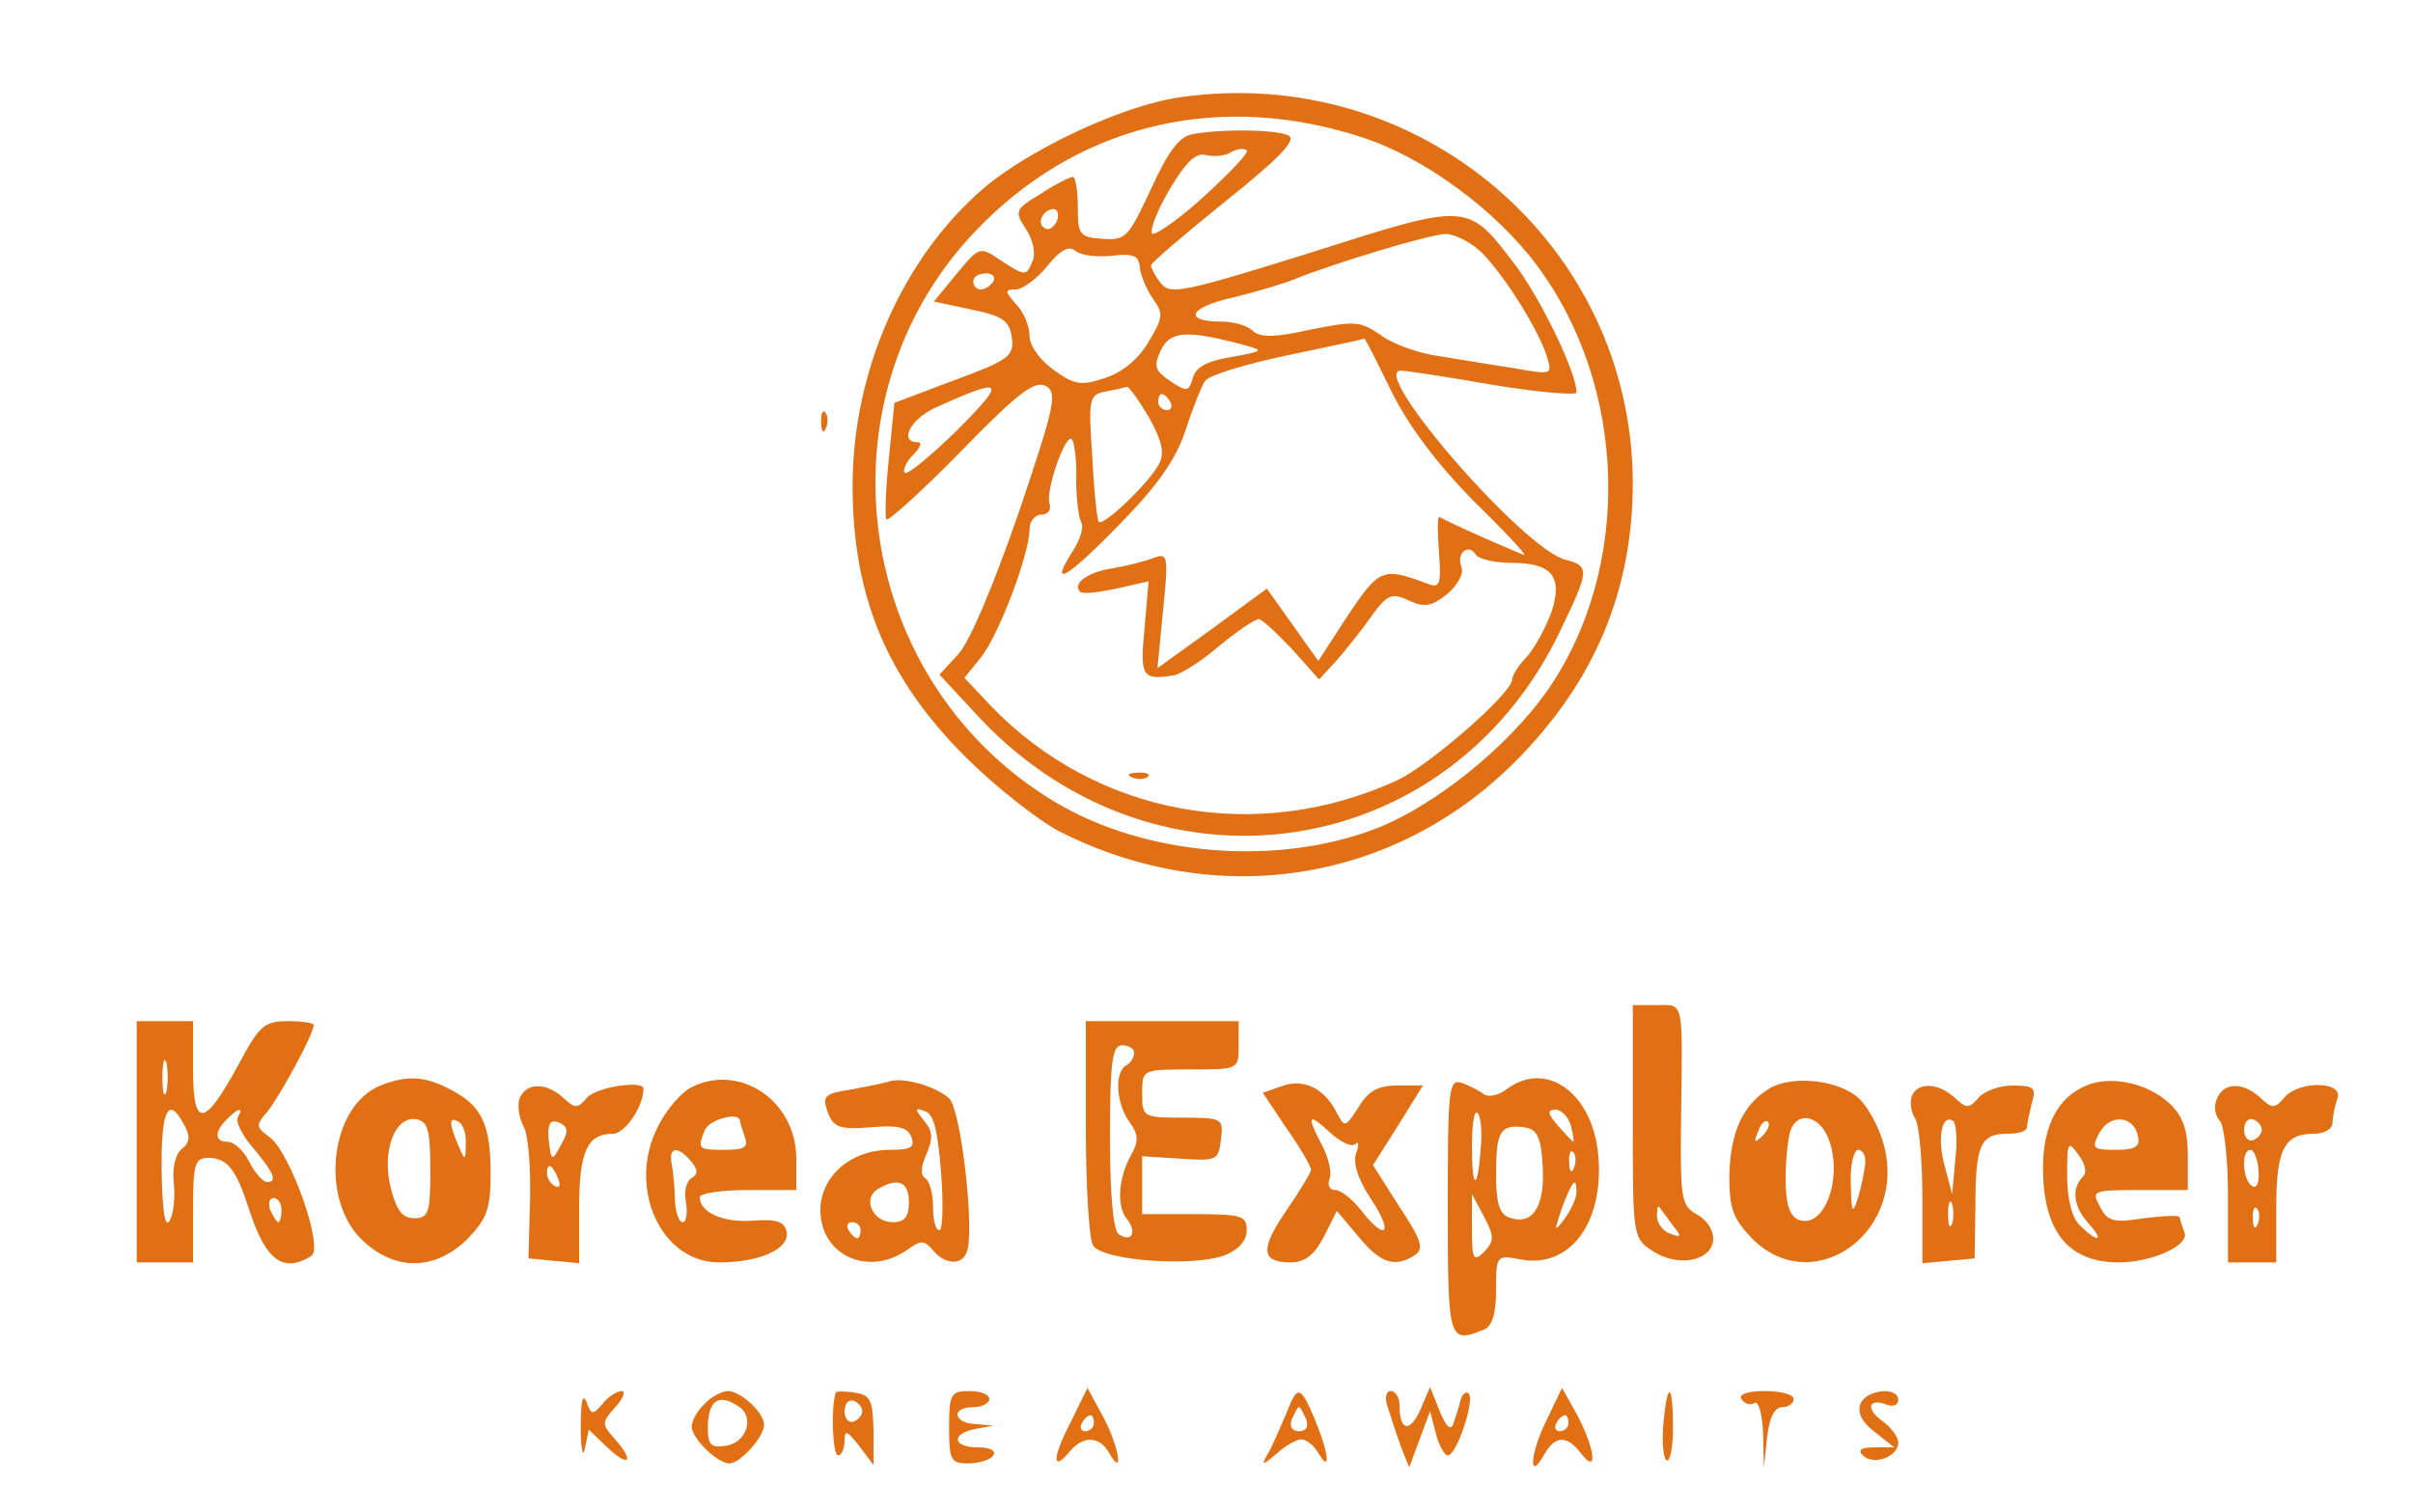  <svg  version="1.0" xmlns="http://www.w3.org/2000/svg"  width="300pt" height="188pt" viewBox="0 0 300 188"  preserveAspectRatio="xMidYMid meet">  <g transform="translate(0,188) scale(0.1,-0.1)" fill="#e17014" stroke="none"> <path d="M1467 1759 c-71 -10 -186 -64 -244 -113 -101 -87 -163 -228 -163 -370 0 -137 42 -239 140 -337 36 -36 89 -78 117 -93 196 -99 417 -64 568 88 98 99 145 212 145 346 -1 296 -266 522 -563 479z m227 -50 c77 -25 165 -90 216 -158 114 -152 120 -378 13 -531 -49 -69 -138 -141 -211 -170 -124 -48 -288 -35 -401 33 -256 154 -300 514 -86 722 125 123 296 161 469 104z"/> <path d="M1482 1713 c-16 -3 -30 -22 -51 -68 -28 -60 -31 -64 -60 -62 -29 2 -31 5 -31 40 0 20 -3 37 -6 37 -4 0 -22 -9 -40 -21 -32 -19 -33 -22 -19 -43 9 -13 13 -31 9 -40 -8 -20 -9 -20 -41 1 -25 17 -26 16 -54 -18 l-28 -34 47 -10 c39 -8 47 -14 50 -35 3 -23 -4 -28 -72 -53 l-74 -28 -7 -70 c-4 -39 -5 -72 -3 -75 3 -2 45 36 93 85 70 72 91 88 105 81 15 -8 12 -23 -34 -159 -31 -89 -60 -159 -75 -175 l-23 -25 52 -56 c221 -232 583 -177 720 111 36 75 37 80 6 88 -52 13 -246 237 -204 235 7 0 59 -8 116 -18 56 -9 102 -13 102 -9 0 25 -44 115 -75 157 -61 80 -57 80 -255 17 -160 -50 -175 -53 -187 -38 -7 9 -12 19 -12 22 0 3 42 39 93 80 71 57 89 77 77 82 -17 7 -83 8 -119 1z m13 -79 c-33 -30 -62 -49 -63 -44 -2 6 8 31 23 56 20 33 32 45 45 41 10 -2 24 -1 31 4 7 4 16 5 19 2 3 -3 -22 -29 -55 -59z m-181 -29 c-4 -8 -10 -12 -15 -9 -11 6 -2 24 11 24 5 0 7 -7 4 -15z m531 -42 c29 -31 70 -97 79 -129 6 -20 4 -20 -41 -12 -27 4 -68 11 -93 15 -25 3 -58 15 -73 26 -26 18 -33 18 -88 7 -45 -10 -63 -10 -72 -1 -6 6 -23 11 -38 11 -49 0 -41 18 14 30 28 7 63 17 77 23 47 19 165 55 187 56 12 0 34 -11 48 -26z m-462 -1 c26 3 33 0 34 -14 1 -10 8 -27 16 -39 14 -19 13 -24 -5 -54 -12 -21 -32 -38 -54 -45 -29 -10 -38 -9 -64 10 -17 12 -30 30 -30 42 0 12 -7 30 -17 40 -14 16 -14 18 0 18 8 0 26 13 39 29 16 20 27 26 35 19 7 -6 28 -8 46 -6z m-148 -32 c-3 -5 -10 -10 -16 -10 -5 0 -9 5 -9 10 0 6 7 10 16 10 8 0 12 -4 9 -10z m315 -80 c22 -6 19 -7 -19 -14 -30 -5 -44 -12 -48 -26 -5 -17 -7 -18 -28 -4 -19 13 -21 18 -12 38 12 25 33 26 107 6z m180 -57 c22 -44 57 -90 101 -135 38 -37 67 -68 64 -68 -3 0 -94 40 -105 47 -3 2 -3 -18 -1 -43 3 -41 1 -46 -14 -40 -56 21 -60 19 -99 -39 l-37 -57 -32 45 -32 45 -68 -50 -68 -49 7 72 c7 68 6 72 -12 65 -10 -4 -34 -10 -52 -13 -31 -5 -49 -19 -39 -29 2 -3 22 -1 45 4 l40 9 -5 -58 c-6 -61 -3 -65 36 -59 8 1 34 17 56 36 23 19 45 34 50 34 4 0 22 -17 41 -37 l34 -38 23 25 c12 14 32 39 43 55 19 26 25 28 46 18 19 -9 28 -7 47 8 13 11 21 25 18 34 -7 17 9 30 18 15 3 -5 23 -10 44 -10 51 0 64 -17 50 -61 -7 -19 -20 -43 -30 -55 -11 -11 -19 -24 -19 -29 0 -17 -101 -105 -142 -125 -175 -81 -375 -44 -506 92 l-33 35 21 26 c22 28 60 128 60 159 0 10 7 18 15 18 8 0 12 6 10 13 -6 16 21 92 28 80 3 -5 6 -28 5 -50 0 -23 3 -46 6 -52 4 -6 -1 -22 -10 -36 -31 -48 -8 -35 58 33 48 49 70 81 82 117 9 28 20 55 24 61 4 7 50 21 102 32 52 11 96 20 96 21 1 1 16 -29 34 -66z m-542 -50 c-32 -31 -60 -54 -63 -51 -3 3 1 13 10 22 9 9 12 16 6 16 -24 0 -9 29 22 43 86 39 90 35 25 -30z m241 17 c16 -29 19 -44 12 -57 -12 -23 -69 -78 -75 -72 -2 2 -6 39 -8 81 -5 72 -4 77 16 81 12 2 24 5 27 6 3 0 15 -17 28 -39z m26 20 c3 -5 1 -10 -4 -10 -6 0 -11 5 -11 10 0 6 2 10 4 10 3 0 8 -4 11 -10z"/> <path d="M1408 913 c7 -3 16 -2 19 1 4 3 -2 6 -13 5 -11 0 -14 -3 -6 -6z"/> <path d="M1021 1354 c0 -11 3 -14 6 -6 3 7 2 16 -1 19 -3 4 -6 -2 -5 -13z"/> <path d="M2030 485 c0 -143 0 -145 25 -161 32 -21 75 -12 75 16 0 11 -9 24 -21 30 -19 11 -20 20 -19 118 2 151 4 142 -30 142 l-30 0 0 -145z m49 -128 c12 -15 12 -17 -3 -11 -9 3 -16 13 -16 22 0 8 1 13 3 11 1 -2 9 -12 16 -22z"/> <path d="M170 460 l0 -150 35 0 35 0 0 65 c0 57 2 65 19 65 24 0 35 -15 51 -65 20 -62 42 -79 77 -57 16 10 -26 129 -52 148 -17 12 -17 15 -3 31 15 18 58 97 58 108 0 3 -15 5 -32 5 -30 0 -36 -6 -62 -55 -42 -77 -56 -79 -56 -5 l0 60 -35 0 -35 0 0 -150z m37 63 c-3 -10 -5 -2 -5 17 0 19 2 27 5 18 2 -10 2 -26 0 -35z m22 -42 c8 -14 7 -22 -3 -30 -8 -6 -12 -24 -10 -42 2 -17 0 -38 -5 -47 -6 -10 -9 11 -10 61 -1 76 8 96 28 58z m67 10 c-4 -5 5 -23 19 -39 26 -31 30 -42 17 -42 -5 0 -15 11 -22 25 -7 14 -19 25 -27 25 -16 0 -17 12 -1 28 14 14 21 16 14 3z m54 -116 c0 -8 -2 -15 -4 -15 -2 0 -6 7 -10 15 -3 8 -1 15 4 15 6 0 10 -7 10 -15z"/> <path d="M1350 478 c0 -73 4 -140 9 -147 12 -19 125 -27 164 -12 17 7 27 18 27 31 0 18 -6 20 -65 20 l-65 0 0 36 0 36 48 -3 c45 -3 47 -2 50 24 3 26 2 27 -47 27 -50 0 -51 1 -51 30 0 30 0 30 60 30 60 0 60 0 60 30 l0 30 -95 0 -95 0 0 -132z m60 93 c0 -6 -4 -13 -10 -16 -15 -9 -12 -48 4 -70 11 -15 12 -24 3 -40 -17 -30 -19 -65 -6 -81 13 -16 6 -30 -10 -19 -7 4 -11 50 -11 121 0 95 3 114 15 114 8 0 15 -4 15 -9z"/> <path d="M473 530 c-62 -25 -76 -139 -24 -191 41 -40 91 -40 132 0 24 25 29 37 29 81 0 62 -11 85 -50 105 -32 17 -54 18 -87 5z m62 -105 c0 -53 -2 -60 -20 -60 -15 0 -22 10 -29 37 -12 46 5 91 32 86 14 -3 17 -14 17 -63z m44 32 c0 -21 -1 -21 -9 -2 -12 28 -12 37 0 30 6 -3 10 -16 9 -28z"/> <path d="M860 528 c-14 -7 -33 -30 -43 -51 -37 -75 5 -167 77 -167 51 0 88 17 84 38 -3 13 -12 16 -42 14 -36 -3 -66 10 -66 29 0 5 27 9 60 9 l60 0 0 39 c0 72 -70 119 -130 89z m60 -42 c0 -2 3 -11 6 -20 5 -13 -1 -16 -25 -16 -33 0 -34 1 -25 24 5 14 44 24 44 12z m-61 -50 c9 -11 9 -16 1 -21 -7 -4 -10 -18 -7 -31 2 -13 0 -24 -4 -24 -5 0 -9 12 -10 28 0 15 -2 35 -4 45 -4 21 8 22 24 3z"/> <path d="M1105 535 c-5 -2 -27 -6 -47 -10 -33 -5 -36 -8 -29 -28 7 -19 15 -22 53 -19 34 3 47 0 51 -12 5 -13 -1 -16 -27 -16 -48 0 -86 -33 -86 -75 0 -56 59 -83 107 -50 18 13 22 13 33 0 15 -18 36 -19 42 -2 10 26 -7 177 -22 191 -16 15 -58 27 -75 21z m65 -113 c3 -40 2 -72 -2 -72 -5 0 -8 13 -8 29 0 17 -4 32 -10 36 -6 4 -5 15 2 30 8 19 8 28 -3 41 -12 15 -12 17 1 12 11 -3 16 -25 20 -76z m-40 -37 c0 -18 -5 -25 -20 -25 -25 0 -38 29 -19 41 25 15 39 10 39 -16z m-60 -35 c0 -5 -2 -10 -4 -10 -3 0 -8 5 -11 10 -3 6 -1 10 4 10 6 0 11 -4 11 -10z"/> <path d="M1593 529 l-23 -8 30 -45 c17 -24 30 -47 30 -51 0 -3 -14 -26 -31 -51 -33 -48 -31 -64 6 -64 17 0 29 9 41 32 l16 32 27 -32 c27 -33 45 -39 70 -23 12 8 8 19 -19 60 l-33 52 31 49 31 50 -32 0 c-24 0 -36 -7 -48 -27 -17 -26 -17 -26 -28 -5 -16 30 -42 41 -68 31z m92 -72 c4 5 5 -1 1 -11 -4 -13 2 -32 19 -58 28 -42 18 -53 -13 -13 -11 14 -25 25 -32 25 -7 0 -10 6 -7 14 3 7 -1 26 -9 41 -20 38 -18 42 9 17 13 -12 27 -19 32 -15z"/> <path d="M1800 380 c0 -168 1 -171 44 -154 11 4 16 19 16 50 0 43 1 43 29 38 62 -13 106 45 98 130 -7 76 -64 118 -113 82 -10 -8 -23 -11 -29 -7 -5 4 -18 11 -27 14 -17 6 -18 -6 -18 -153z m41 72 c-4 -54 -11 -53 -11 3 0 27 3 45 7 41 4 -4 6 -24 4 -44z m112 28 c3 -11 4 -20 3 -20 -1 0 -9 9 -19 20 -13 15 -14 20 -3 20 7 0 16 -9 19 -20z m-35 -51 c3 -50 -13 -74 -42 -63 -12 4 -16 19 -16 53 0 54 5 63 35 59 16 -2 21 -12 23 -49z m39 -1 c-3 -8 -6 -5 -6 6 -1 11 2 17 5 13 3 -3 4 -12 1 -19z m3 -31 c0 -7 -7 -22 -15 -33 -13 -17 -13 -16 -3 14 13 34 18 40 18 19z m-115 -74 c-13 -13 -15 -9 -15 29 l0 43 15 -28 c13 -25 13 -30 0 -44z"/> <path d="M2201 527 c-34 -20 -50 -55 -51 -110 0 -41 5 -53 29 -78 77 -76 195 11 162 121 -6 20 -19 44 -30 54 -25 23 -81 29 -110 13z m-10 -60 c-10 -9 -11 -8 -5 6 3 10 9 15 12 12 3 -3 0 -11 -7 -18z m79 4 c24 -46 1 -121 -34 -108 -11 5 -16 19 -16 51 0 24 3 51 6 60 8 22 31 20 44 -3z m49 -38 c-1 -10 -5 -29 -9 -43 -7 -21 -8 -19 -9 18 -1 23 4 42 9 42 6 0 10 -8 9 -17z"/> <path d="M2594 530 c-35 -14 -54 -50 -54 -102 0 -79 31 -118 94 -118 41 0 88 21 82 37 -3 8 -6 17 -6 19 0 3 -20 2 -44 -1 -38 -6 -46 -4 -55 14 -11 20 -10 21 49 21 l60 0 0 43 c0 32 -6 49 -23 65 -27 25 -73 35 -103 22z m64 -63 c3 -13 -3 -17 -28 -17 -28 0 -30 2 -20 21 13 24 43 22 48 -4z m-69 -51 c-14 -15 -11 -37 8 -58 20 -22 11 -24 -11 -2 -10 9 -16 33 -16 62 0 42 1 44 14 26 9 -12 11 -23 5 -28z"/> <path d="M646 514 c-3 -8 -1 -24 5 -35 6 -11 9 -52 8 -92 l-2 -72 31 -3 32 -3 0 68 c0 71 10 93 42 93 15 0 38 34 38 56 0 11 -59 2 -70 -11 -12 -14 -15 -14 -30 0 -21 19 -46 19 -54 -1z m53 -55 c-13 -25 -14 -24 -17 6 -1 18 2 23 13 19 11 -5 12 -11 4 -25z m-5 -45 c3 -8 2 -12 -4 -9 -6 3 -10 10 -10 16 0 14 7 11 14 -7z"/> <path d="M2377 517 c-3 -8 -1 -20 4 -28 5 -8 9 -51 9 -97 l0 -83 33 3 32 3 1 65 c0 76 6 90 40 90 13 0 24 3 24 8 0 4 3 17 6 30 6 19 3 22 -24 22 -16 0 -35 -7 -42 -15 -12 -14 -15 -14 -30 0 -21 19 -46 19 -53 2z m54 -79 l-4 -43 -9 34 c-10 35 -4 66 10 57 4 -2 6 -24 3 -48z m-4 -80 c-3 -7 -5 -2 -5 12 0 14 2 19 5 13 2 -7 2 -19 0 -25z"/> <path d="M2756 513 c-4 -9 -2 -21 4 -27 5 -5 10 -47 10 -93 l0 -83 30 0 30 0 0 68 c0 73 10 92 47 92 13 0 23 6 23 14 0 8 3 21 6 30 8 22 -49 22 -66 1 -12 -14 -15 -14 -30 0 -22 20 -46 19 -54 -2z m56 -38 c0 -5 -5 -11 -11 -13 -6 -2 -11 4 -11 13 0 9 5 15 11 13 6 -2 11 -8 11 -13z m-4 -51 c1 -14 -2 -23 -8 -19 -12 7 -14 45 -2 45 4 0 9 -11 10 -26z m-1 -66 c-3 -8 -6 -5 -6 6 -1 11 2 17 5 13 3 -3 4 -12 1 -19z"/> <path d="M722 105 c0 -27 3 -39 5 -27 l5 24 24 -23 c27 -25 33 -16 7 13 -15 17 -15 19 2 38 10 11 13 20 8 20 -6 0 -17 -7 -24 -16 -12 -14 -14 -14 -20 3 -5 11 -7 -2 -7 -32z"/> <path d="M876 134 c-9 -8 -16 -21 -16 -28 0 -15 32 -46 47 -46 13 0 43 33 43 48 0 15 -29 42 -45 42 -7 0 -21 -7 -29 -16z m42 -3 c21 -13 10 -46 -16 -49 -17 -3 -22 1 -22 21 0 35 13 45 38 28z"/> <path d="M1039 148 c-6 -18 -4 -78 3 -78 4 0 8 8 8 18 0 14 3 13 18 -6 l18 -24 0 44 c-1 37 -4 43 -23 46 -13 2 -23 2 -24 0z m33 -23 c0 -5 -5 -11 -11 -13 -6 -2 -11 4 -11 13 0 9 5 15 11 13 6 -2 11 -8 11 -13z"/> <path d="M1180 105 c0 -41 2 -45 24 -45 14 0 28 5 31 10 4 6 -5 10 -19 10 -32 0 -34 17 -3 23 l22 4 -22 2 c-28 1 -31 21 -3 21 11 0 20 5 20 10 0 6 -11 10 -25 10 -23 0 -25 -4 -25 -45z"/> <path d="M1331 111 c-23 -44 -23 -63 -1 -36 17 20 37 19 49 -2 19 -33 12 9 -8 46 l-19 35 -21 -43z m29 -1 c0 -5 -5 -10 -11 -10 -5 0 -7 5 -4 10 3 6 8 10 11 10 2 0 4 -4 4 -10z"/> <path d="M1600 124 c-6 -14 -15 -35 -21 -47 -12 -21 -11 -21 8 -5 11 10 25 18 31 18 6 0 16 -8 21 -17 16 -27 13 0 -4 41 -18 43 -22 44 -35 10z m24 -9 c3 -9 0 -15 -9 -15 -9 0 -12 6 -9 15 4 8 7 15 9 15 2 0 5 -7 9 -15z"/> <path d="M1726 128 c4 -13 11 -34 16 -48 l10 -25 13 35 13 35 7 -27 c4 -16 11 -28 15 -28 11 0 34 69 26 77 -3 3 -8 0 -10 -8 -2 -8 -6 -21 -9 -29 -3 -10 -9 -5 -17 15 l-12 30 -12 -28 c-13 -29 -26 -27 -26 5 0 10 -5 18 -11 18 -6 0 -8 -9 -3 -22z"/> <path d="M1921 110 c-20 -42 -20 -74 0 -37 13 22 28 22 45 -1 21 -27 17 6 -5 48 l-19 34 -21 -44z m29 0 c0 -5 -5 -10 -11 -10 -5 0 -7 5 -4 10 3 6 8 10 11 10 2 0 4 -4 4 -10z"/> <path d="M2068 109 c-2 -22 0 -43 4 -45 4 -3 8 15 8 40 0 57 -7 60 -12 5z"/> <path d="M2165 140 c4 -6 11 -8 16 -5 5 4 10 -13 11 -37 l1 -43 4 38 c3 24 9 37 19 37 8 0 14 5 14 10 0 6 -16 10 -36 10 -21 0 -33 -4 -29 -10z"/> <path d="M2313 134 c-4 -11 2 -23 18 -35 l24 -19 -24 0 c-17 0 -22 -3 -15 -10 13 -13 44 -2 44 16 0 7 -9 19 -20 27 -21 15 -17 29 6 20 8 -3 14 0 14 6 0 17 -40 13 -47 -5z"/> </g> </svg> 